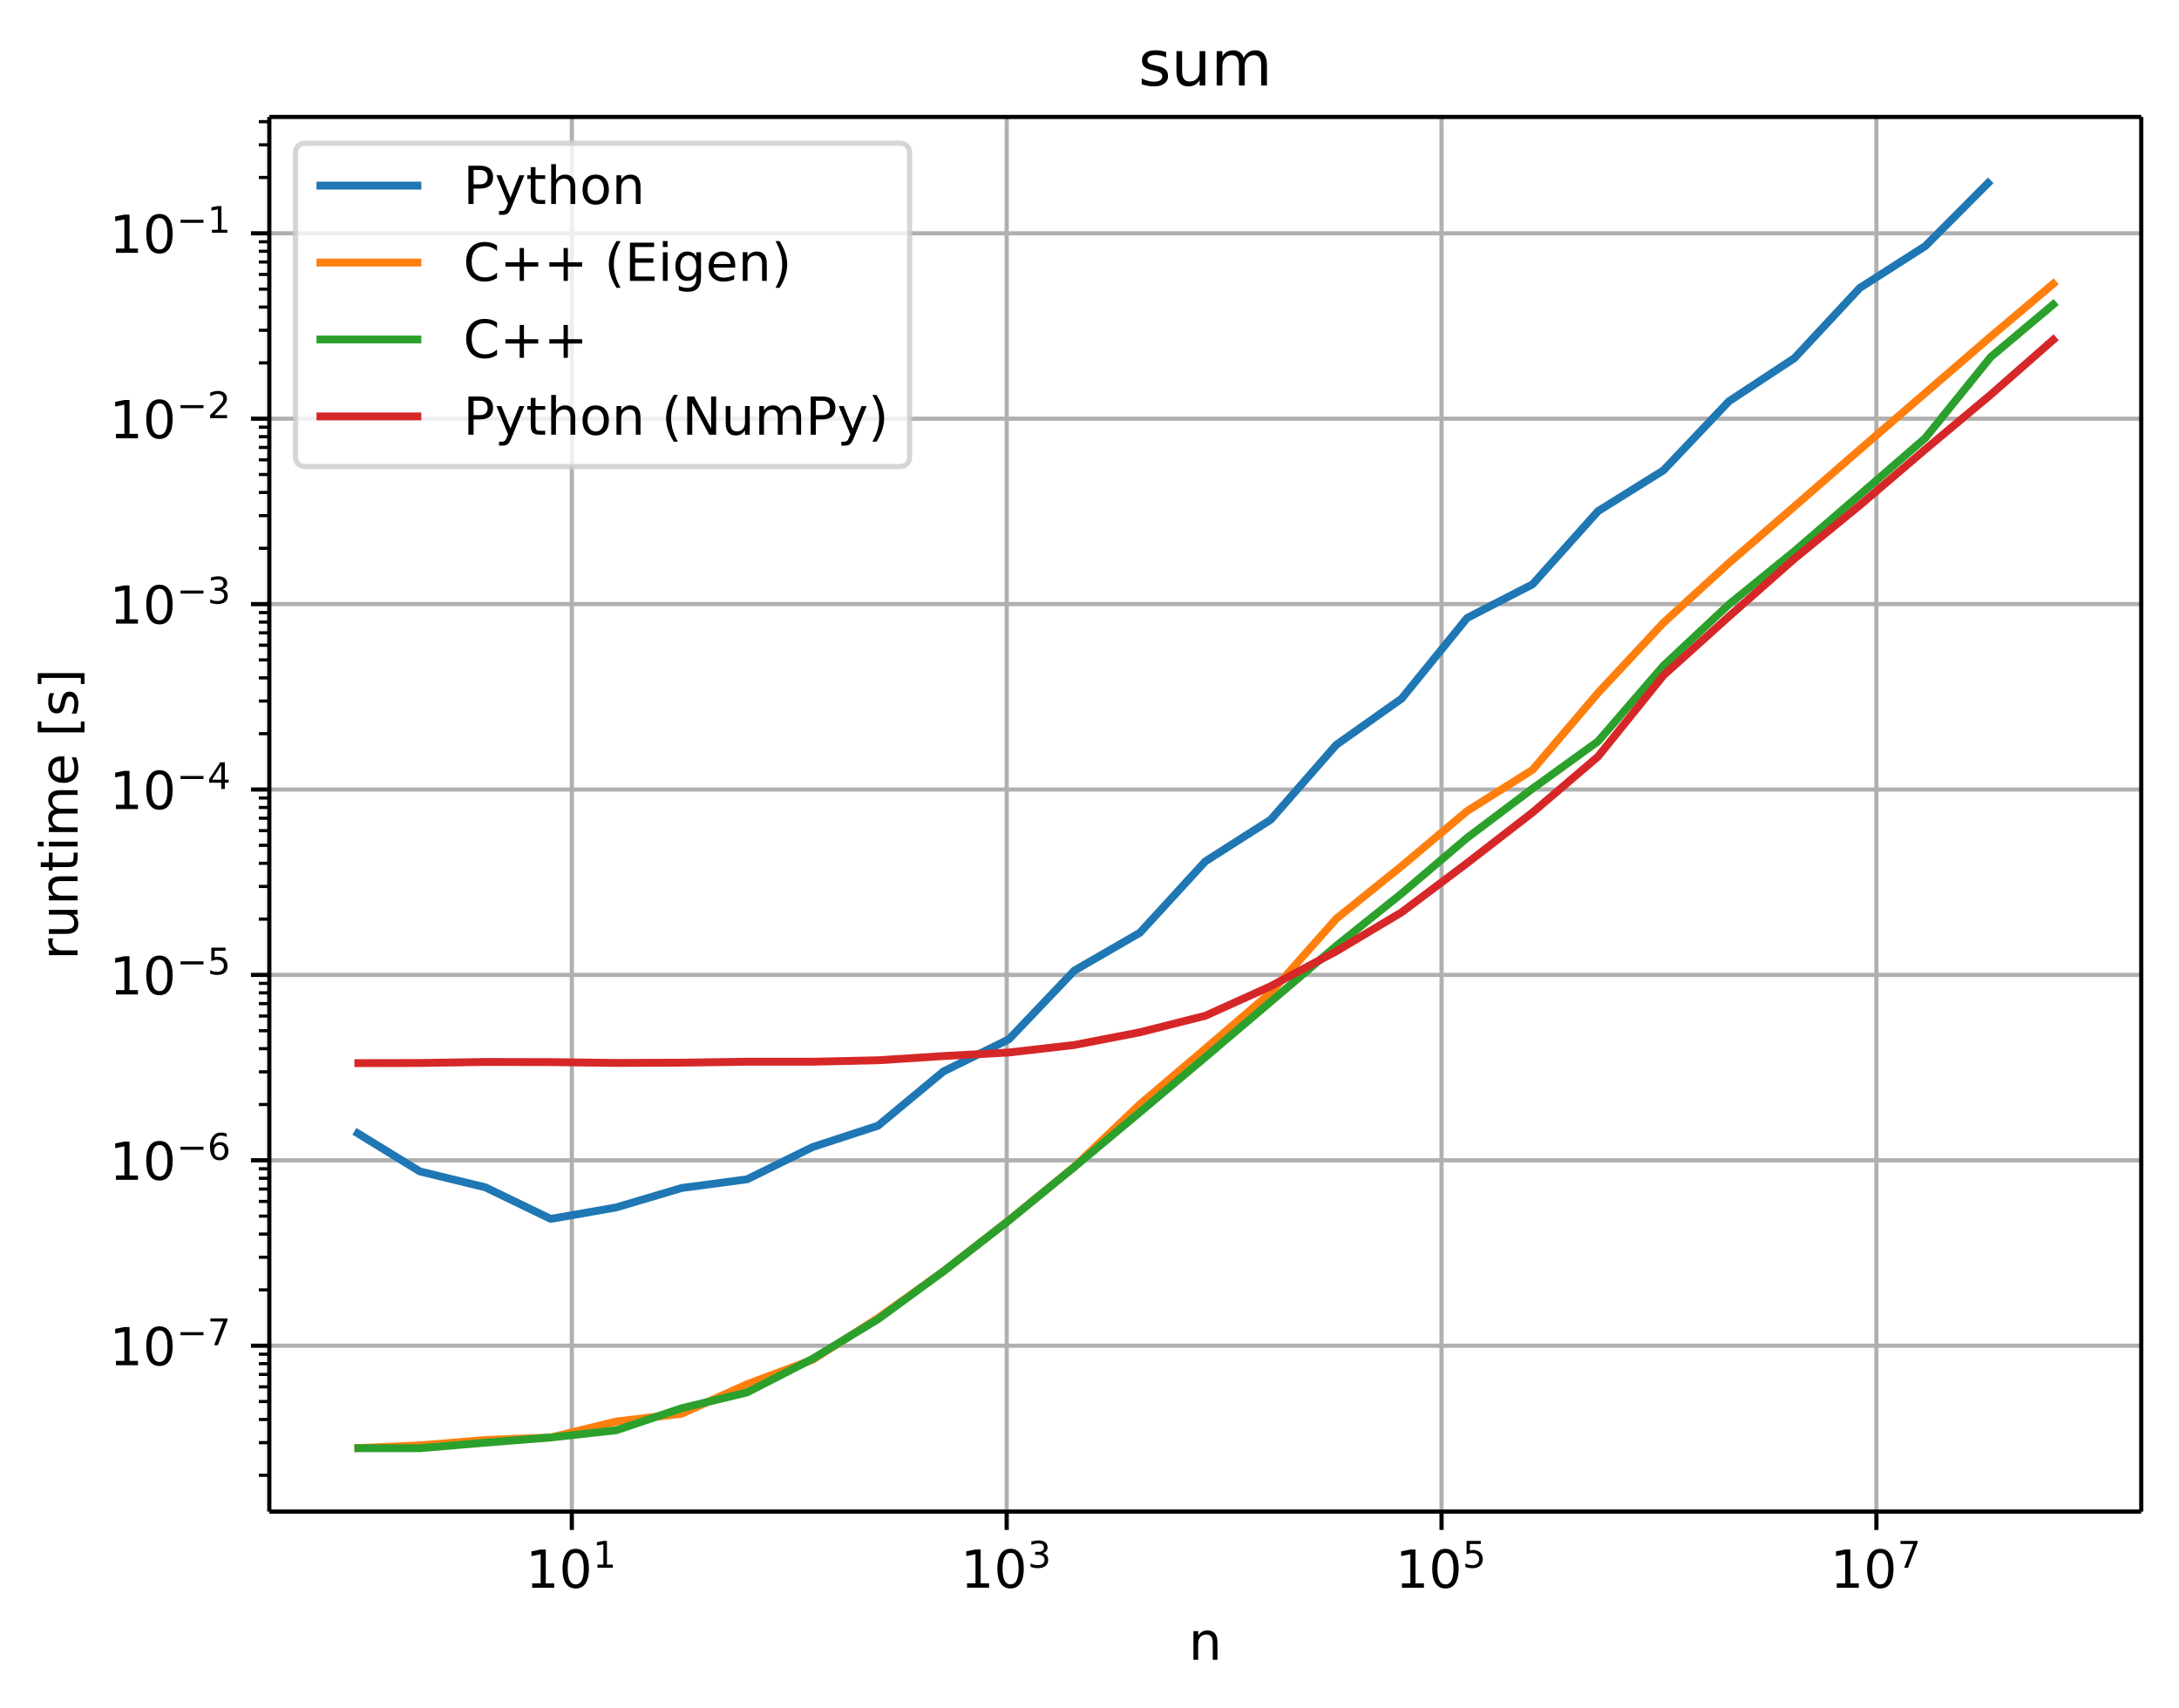 <svg height="434.649" viewBox="0 0 415.698 325.986" width="554.264" xmlns="http://www.w3.org/2000/svg" xmlns:xlink="http://www.w3.org/1999/xlink"><defs><style>*{stroke-linecap:butt;stroke-linejoin:round}</style></defs><g id="figure_1"><path d="M0 325.986h415.698V0H0z" fill="none" id="patch_1"/><g id="axes_1"><path d="M51.378 288.43h357.12V22.318H51.378z" fill="none" id="patch_2"/><g id="matplotlib.axis_1"><g id="xtick_1"><path clip-path="url(#p1ea5ae347c)" d="M109.09 288.43V22.318" fill="none" stroke="#b0b0b0" stroke-linecap="square" stroke-width=".8" id="line2d_1"/><g id="line2d_2"><defs><path d="M0 0v3.5" id="m628dc18f1a" stroke="#000" stroke-width=".8"/></defs><use x="109.091" xlink:href="#m628dc18f1a" y="288.43" stroke="#000" stroke-width=".8"/></g><g id="text_1"><defs><path d="M12.406 8.297h16.11v55.625l-17.532-3.516v8.985l17.438 3.515h9.86V8.296H54.39V0H12.406z" id="DejaVuSans-49"/><path d="M31.781 66.406q-7.61 0-11.453-7.5Q16.5 51.422 16.5 36.375q0-14.984 3.828-22.484 3.844-7.5 11.453-7.5 7.672 0 11.5 7.5 3.844 7.5 3.844 22.484 0 15.047-3.844 22.531-3.828 7.5-11.5 7.5zm0 7.813q12.266 0 18.735-9.703 6.468-9.688 6.468-28.141 0-18.406-6.468-28.11-6.47-9.687-18.735-9.687-12.25 0-18.718 9.688-6.47 9.703-6.47 28.109 0 18.453 6.47 28.14Q19.53 74.22 31.78 74.22z" id="DejaVuSans-48"/></defs><g transform="matrix(.1 0 0 -.1 100.29 303.029)"><use transform="translate(0 .684)" xlink:href="#DejaVuSans-49"/><use transform="translate(63.623 .684)" xlink:href="#DejaVuSans-48"/><use transform="matrix(.7 0 0 .7 128.203 38.966)" xlink:href="#DejaVuSans-49"/></g></g></g><g id="xtick_2"><path clip-path="url(#p1ea5ae347c)" d="M192.05 288.43V22.318" fill="none" stroke="#b0b0b0" stroke-linecap="square" stroke-width=".8" id="line2d_3"/><use x="192.051" xlink:href="#m628dc18f1a" y="288.43" stroke="#000" stroke-width=".8" id="line2d_4"/><g id="text_2"><defs><path d="M40.578 39.313Q47.656 37.797 51.625 33q3.984-4.781 3.984-11.813 0-10.78-7.422-16.703-7.421-5.906-21.093-5.906-4.578 0-9.438.906-4.86.907-10.031 2.72v9.515q4.094-2.39 8.969-3.61 4.89-1.218 10.218-1.218 9.266 0 14.125 3.656 4.86 3.656 4.86 10.64 0 6.454-4.516 10.079-4.515 3.64-12.562 3.64h-8.5v8.11h8.89q7.266 0 11.125 2.906 3.86 2.906 3.86 8.375 0 5.61-3.985 8.61-3.968 3.015-11.39 3.015-4.063 0-8.703-.89-4.641-.876-10.203-2.72v8.782q5.624 1.562 10.53 2.344 4.907.78 9.25.78 11.235 0 17.766-5.109 6.547-5.093 6.547-13.78 0-6.063-3.468-10.235-3.47-4.172-9.86-5.782z" id="DejaVuSans-51"/></defs><g transform="matrix(.1 0 0 -.1 183.25 303.029)"><use transform="translate(0 .766)" xlink:href="#DejaVuSans-49"/><use transform="translate(63.623 .766)" xlink:href="#DejaVuSans-48"/><use transform="matrix(.7 0 0 .7 128.203 39.047)" xlink:href="#DejaVuSans-51"/></g></g></g><g id="xtick_3"><path clip-path="url(#p1ea5ae347c)" d="M275.01 288.43V22.318" fill="none" stroke="#b0b0b0" stroke-linecap="square" stroke-width=".8" id="line2d_5"/><use x="275.011" xlink:href="#m628dc18f1a" y="288.43" stroke="#000" stroke-width=".8" id="line2d_6"/><g id="text_3"><defs><path d="M10.797 72.906h38.719v-8.312H19.828v-17.86q2.14.735 4.281 1.094 2.157.36 4.313.36 12.203 0 19.328-6.688 7.14-6.688 7.14-18.11 0-11.765-7.328-18.296-7.328-6.516-20.656-6.516-4.593 0-9.36.781-4.75.782-9.827 2.344v9.922q4.39-2.39 9.078-3.563 4.687-1.171 9.906-1.171 8.453 0 13.375 4.437 4.938 4.438 4.938 12.063 0 7.609-4.938 12.047-4.922 4.453-13.375 4.453-3.953 0-7.89-.875-3.922-.875-8.016-2.735z" id="DejaVuSans-53"/></defs><g transform="matrix(.1 0 0 -.1 266.21 303.029)"><use transform="translate(0 .684)" xlink:href="#DejaVuSans-49"/><use transform="translate(63.623 .684)" xlink:href="#DejaVuSans-48"/><use transform="matrix(.7 0 0 .7 128.203 38.966)" xlink:href="#DejaVuSans-53"/></g></g></g><g id="xtick_4"><path clip-path="url(#p1ea5ae347c)" d="M357.97 288.43V22.318" fill="none" stroke="#b0b0b0" stroke-linecap="square" stroke-width=".8" id="line2d_7"/><use x="357.971" xlink:href="#m628dc18f1a" y="288.43" stroke="#000" stroke-width=".8" id="line2d_8"/><g id="text_4"><defs><path d="M8.203 72.906h46.875v-4.203L28.61 0H18.312L43.22 64.594H8.203z" id="DejaVuSans-55"/></defs><g transform="matrix(.1 0 0 -.1 349.17 303.029)"><use transform="translate(0 .684)" xlink:href="#DejaVuSans-49"/><use transform="translate(63.623 .684)" xlink:href="#DejaVuSans-48"/><use transform="matrix(.7 0 0 .7 128.203 38.966)" xlink:href="#DejaVuSans-55"/></g></g></g><g id="text_5"><defs><path d="M54.89 33.016V0h-8.984v32.719q0 7.765-3.031 11.61-3.031 3.858-9.078 3.858-7.281 0-11.484-4.64-4.204-4.625-4.204-12.64V0H9.08v54.688h9.03v-8.5q3.235 4.937 7.594 7.374Q30.078 56 35.797 56q9.422 0 14.25-5.828 4.844-5.828 4.844-17.156z" id="DejaVuSans-110"/></defs><use xlink:href="#DejaVuSans-110" transform="matrix(.1 0 0 -.1 226.77 316.707)"/></g></g><g id="matplotlib.axis_2"><g id="ytick_1"><path clip-path="url(#p1ea5ae347c)" d="M51.378 256.776h357.12" fill="none" stroke="#b0b0b0" stroke-linecap="square" stroke-width=".8" id="line2d_9"/><g id="line2d_10"><defs><path d="M0 0h-3.5" id="mcb4d53337b" stroke="#000" stroke-width=".8"/></defs><use x="51.378" xlink:href="#mcb4d53337b" y="256.776" stroke="#000" stroke-width=".8"/></g><g id="text_6"><defs><path d="M10.594 35.5h62.593v-8.297H10.594z" id="DejaVuSans-8722"/></defs><g transform="matrix(.1 0 0 -.1 20.878 260.576)"><use transform="translate(0 .684)" xlink:href="#DejaVuSans-49"/><use transform="translate(63.623 .684)" xlink:href="#DejaVuSans-48"/><use transform="matrix(.7 0 0 .7 128.203 38.966)" xlink:href="#DejaVuSans-8722"/><use transform="matrix(.7 0 0 .7 186.855 38.966)" xlink:href="#DejaVuSans-55"/></g></g></g><g id="ytick_2"><path clip-path="url(#p1ea5ae347c)" d="M51.378 221.4h357.12" fill="none" stroke="#b0b0b0" stroke-linecap="square" stroke-width=".8" id="line2d_11"/><use x="51.378" xlink:href="#mcb4d53337b" y="221.4" stroke="#000" stroke-width=".8" id="line2d_12"/><g id="text_7"><defs><path d="M33.016 40.375q-6.641 0-10.532-4.547-3.875-4.531-3.875-12.437 0-7.86 3.875-12.438 3.891-4.562 10.532-4.562 6.64 0 10.515 4.562 3.875 4.578 3.875 12.438 0 7.906-3.875 12.437-3.875 4.547-10.515 4.547zm19.578 30.922v-8.984q-3.719 1.75-7.5 2.671-3.782.938-7.5.938-9.766 0-14.922-6.594-5.14-6.594-5.875-19.922 2.875 4.25 7.219 6.516 4.359 2.266 9.578 2.266 10.984 0 17.36-6.672 6.374-6.657 6.374-18.125 0-11.235-6.64-18.032-6.641-6.78-17.672-6.78-12.657 0-19.344 9.687-6.688 9.703-6.688 28.109 0 17.281 8.204 27.563 8.203 10.28 22.015 10.28 3.719 0 7.5-.734t7.89-2.187z" id="DejaVuSans-54"/></defs><g transform="matrix(.1 0 0 -.1 20.878 225.2)"><use transform="translate(0 .766)" xlink:href="#DejaVuSans-49"/><use transform="translate(63.623 .766)" xlink:href="#DejaVuSans-48"/><use transform="matrix(.7 0 0 .7 128.203 39.047)" xlink:href="#DejaVuSans-8722"/><use transform="matrix(.7 0 0 .7 186.855 39.047)" xlink:href="#DejaVuSans-54"/></g></g></g><g id="ytick_3"><path clip-path="url(#p1ea5ae347c)" d="M51.378 186.023h357.12" fill="none" stroke="#b0b0b0" stroke-linecap="square" stroke-width=".8" id="line2d_13"/><use x="51.378" xlink:href="#mcb4d53337b" y="186.023" stroke="#000" stroke-width=".8" id="line2d_14"/><g transform="matrix(.1 0 0 -.1 20.878 189.823)" id="text_8"><use transform="translate(0 .684)" xlink:href="#DejaVuSans-49"/><use transform="translate(63.623 .684)" xlink:href="#DejaVuSans-48"/><use transform="matrix(.7 0 0 .7 128.203 38.966)" xlink:href="#DejaVuSans-8722"/><use transform="matrix(.7 0 0 .7 186.855 38.966)" xlink:href="#DejaVuSans-53"/></g></g><g id="ytick_4"><path clip-path="url(#p1ea5ae347c)" d="M51.378 150.647h357.12" fill="none" stroke="#b0b0b0" stroke-linecap="square" stroke-width=".8" id="line2d_15"/><use x="51.378" xlink:href="#mcb4d53337b" y="150.647" stroke="#000" stroke-width=".8" id="line2d_16"/><g id="text_9"><defs><path d="M37.797 64.313L12.89 25.39h24.906zm-2.594 8.593H47.61V25.391h10.407v-8.203H47.609V0h-9.812v17.188H4.89v9.515z" id="DejaVuSans-52"/></defs><g transform="matrix(.1 0 0 -.1 20.878 154.446)"><use transform="translate(0 .684)" xlink:href="#DejaVuSans-49"/><use transform="translate(63.623 .684)" xlink:href="#DejaVuSans-48"/><use transform="matrix(.7 0 0 .7 128.203 38.966)" xlink:href="#DejaVuSans-8722"/><use transform="matrix(.7 0 0 .7 186.855 38.966)" xlink:href="#DejaVuSans-52"/></g></g></g><g id="ytick_5"><path clip-path="url(#p1ea5ae347c)" d="M51.378 115.27h357.12" fill="none" stroke="#b0b0b0" stroke-linecap="square" stroke-width=".8" id="line2d_17"/><use x="51.378" xlink:href="#mcb4d53337b" y="115.27" stroke="#000" stroke-width=".8" id="line2d_18"/><g transform="matrix(.1 0 0 -.1 20.878 119.07)" id="text_10"><use transform="translate(0 .766)" xlink:href="#DejaVuSans-49"/><use transform="translate(63.623 .766)" xlink:href="#DejaVuSans-48"/><use transform="matrix(.7 0 0 .7 128.203 39.047)" xlink:href="#DejaVuSans-8722"/><use transform="matrix(.7 0 0 .7 186.855 39.047)" xlink:href="#DejaVuSans-51"/></g></g><g id="ytick_6"><path clip-path="url(#p1ea5ae347c)" d="M51.378 79.894h357.12" fill="none" stroke="#b0b0b0" stroke-linecap="square" stroke-width=".8" id="line2d_19"/><use x="51.378" xlink:href="#mcb4d53337b" y="79.894" stroke="#000" stroke-width=".8" id="line2d_20"/><g id="text_11"><defs><path d="M19.188 8.297h34.421V0H7.33v8.297q5.609 5.812 15.296 15.594 9.703 9.797 12.188 12.64 4.734 5.313 6.609 9 1.89 3.688 1.89 7.25 0 5.813-4.078 9.469-4.078 3.672-10.625 3.672-4.64 0-9.797-1.61-5.14-1.609-11-4.89v9.969Q13.767 71.78 18.938 73q5.188 1.219 9.485 1.219 11.328 0 18.062-5.672 6.735-5.656 6.735-15.125 0-4.5-1.688-8.531-1.672-4.016-6.125-9.485-1.218-1.422-7.765-8.187-6.532-6.766-18.453-18.922z" id="DejaVuSans-50"/></defs><g transform="matrix(.1 0 0 -.1 20.878 83.693)"><use transform="translate(0 .766)" xlink:href="#DejaVuSans-49"/><use transform="translate(63.623 .766)" xlink:href="#DejaVuSans-48"/><use transform="matrix(.7 0 0 .7 128.203 39.047)" xlink:href="#DejaVuSans-8722"/><use transform="matrix(.7 0 0 .7 186.855 39.047)" xlink:href="#DejaVuSans-50"/></g></g></g><g id="ytick_7"><path clip-path="url(#p1ea5ae347c)" d="M51.378 44.517h357.12" fill="none" stroke="#b0b0b0" stroke-linecap="square" stroke-width=".8" id="line2d_21"/><use x="51.378" xlink:href="#mcb4d53337b" y="44.517" stroke="#000" stroke-width=".8" id="line2d_22"/><g transform="matrix(.1 0 0 -.1 20.878 48.316)" id="text_12"><use transform="translate(0 .684)" xlink:href="#DejaVuSans-49"/><use transform="translate(63.623 .684)" xlink:href="#DejaVuSans-48"/><use transform="matrix(.7 0 0 .7 128.203 38.966)" xlink:href="#DejaVuSans-8722"/><use transform="matrix(.7 0 0 .7 186.855 38.966)" xlink:href="#DejaVuSans-49"/></g></g><g id="ytick_8"><g id="line2d_23"><defs><path d="M0 0h-2" id="mbe7f9c8f8d" stroke="#000" stroke-width=".6"/></defs><use x="51.378" xlink:href="#mbe7f9c8f8d" y="281.504" stroke="#000" stroke-width=".6"/></g></g><g id="ytick_9"><use x="51.378" xlink:href="#mbe7f9c8f8d" y="275.274" stroke="#000" stroke-width=".6" id="line2d_24"/></g><g id="ytick_10"><use x="51.378" xlink:href="#mbe7f9c8f8d" y="270.854" stroke="#000" stroke-width=".6" id="line2d_25"/></g><g id="ytick_11"><use x="51.378" xlink:href="#mbe7f9c8f8d" y="267.426" stroke="#000" stroke-width=".6" id="line2d_26"/></g><g id="ytick_12"><use x="51.378" xlink:href="#mbe7f9c8f8d" y="264.625" stroke="#000" stroke-width=".6" id="line2d_27"/></g><g id="ytick_13"><use x="51.378" xlink:href="#mbe7f9c8f8d" y="262.256" stroke="#000" stroke-width=".6" id="line2d_28"/></g><g id="ytick_14"><use x="51.378" xlink:href="#mbe7f9c8f8d" y="260.205" stroke="#000" stroke-width=".6" id="line2d_29"/></g><g id="ytick_15"><use x="51.378" xlink:href="#mbe7f9c8f8d" y="258.395" stroke="#000" stroke-width=".6" id="line2d_30"/></g><g id="ytick_16"><use x="51.378" xlink:href="#mbe7f9c8f8d" y="246.127" stroke="#000" stroke-width=".6" id="line2d_31"/></g><g id="ytick_17"><use x="51.378" xlink:href="#mbe7f9c8f8d" y="239.898" stroke="#000" stroke-width=".6" id="line2d_32"/></g><g id="ytick_18"><use x="51.378" xlink:href="#mbe7f9c8f8d" y="235.478" stroke="#000" stroke-width=".6" id="line2d_33"/></g><g id="ytick_19"><use x="51.378" xlink:href="#mbe7f9c8f8d" y="232.049" stroke="#000" stroke-width=".6" id="line2d_34"/></g><g id="ytick_20"><use x="51.378" xlink:href="#mbe7f9c8f8d" y="229.248" stroke="#000" stroke-width=".6" id="line2d_35"/></g><g id="ytick_21"><use x="51.378" xlink:href="#mbe7f9c8f8d" y="226.88" stroke="#000" stroke-width=".6" id="line2d_36"/></g><g id="ytick_22"><use x="51.378" xlink:href="#mbe7f9c8f8d" y="224.828" stroke="#000" stroke-width=".6" id="line2d_37"/></g><g id="ytick_23"><use x="51.378" xlink:href="#mbe7f9c8f8d" y="223.019" stroke="#000" stroke-width=".6" id="line2d_38"/></g><g id="ytick_24"><use x="51.378" xlink:href="#mbe7f9c8f8d" y="210.751" stroke="#000" stroke-width=".6" id="line2d_39"/></g><g id="ytick_25"><use x="51.378" xlink:href="#mbe7f9c8f8d" y="204.521" stroke="#000" stroke-width=".6" id="line2d_40"/></g><g id="ytick_26"><use x="51.378" xlink:href="#mbe7f9c8f8d" y="200.101" stroke="#000" stroke-width=".6" id="line2d_41"/></g><g id="ytick_27"><use x="51.378" xlink:href="#mbe7f9c8f8d" y="196.673" stroke="#000" stroke-width=".6" id="line2d_42"/></g><g id="ytick_28"><use x="51.378" xlink:href="#mbe7f9c8f8d" y="193.872" stroke="#000" stroke-width=".6" id="line2d_43"/></g><g id="ytick_29"><use x="51.378" xlink:href="#mbe7f9c8f8d" y="191.503" stroke="#000" stroke-width=".6" id="line2d_44"/></g><g id="ytick_30"><use x="51.378" xlink:href="#mbe7f9c8f8d" y="189.452" stroke="#000" stroke-width=".6" id="line2d_45"/></g><g id="ytick_31"><use x="51.378" xlink:href="#mbe7f9c8f8d" y="187.642" stroke="#000" stroke-width=".6" id="line2d_46"/></g><g id="ytick_32"><use x="51.378" xlink:href="#mbe7f9c8f8d" y="175.374" stroke="#000" stroke-width=".6" id="line2d_47"/></g><g id="ytick_33"><use x="51.378" xlink:href="#mbe7f9c8f8d" y="169.144" stroke="#000" stroke-width=".6" id="line2d_48"/></g><g id="ytick_34"><use x="51.378" xlink:href="#mbe7f9c8f8d" y="164.725" stroke="#000" stroke-width=".6" id="line2d_49"/></g><g id="ytick_35"><use x="51.378" xlink:href="#mbe7f9c8f8d" y="161.296" stroke="#000" stroke-width=".6" id="line2d_50"/></g><g id="ytick_36"><use x="51.378" xlink:href="#mbe7f9c8f8d" y="158.495" stroke="#000" stroke-width=".6" id="line2d_51"/></g><g id="ytick_37"><use x="51.378" xlink:href="#mbe7f9c8f8d" y="156.127" stroke="#000" stroke-width=".6" id="line2d_52"/></g><g id="ytick_38"><use x="51.378" xlink:href="#mbe7f9c8f8d" y="154.075" stroke="#000" stroke-width=".6" id="line2d_53"/></g><g id="ytick_39"><use x="51.378" xlink:href="#mbe7f9c8f8d" y="152.266" stroke="#000" stroke-width=".6" id="line2d_54"/></g><g id="ytick_40"><use x="51.378" xlink:href="#mbe7f9c8f8d" y="139.997" stroke="#000" stroke-width=".6" id="line2d_55"/></g><g id="ytick_41"><use x="51.378" xlink:href="#mbe7f9c8f8d" y="133.768" stroke="#000" stroke-width=".6" id="line2d_56"/></g><g id="ytick_42"><use x="51.378" xlink:href="#mbe7f9c8f8d" y="129.348" stroke="#000" stroke-width=".6" id="line2d_57"/></g><g id="ytick_43"><use x="51.378" xlink:href="#mbe7f9c8f8d" y="125.92" stroke="#000" stroke-width=".6" id="line2d_58"/></g><g id="ytick_44"><use x="51.378" xlink:href="#mbe7f9c8f8d" y="123.119" stroke="#000" stroke-width=".6" id="line2d_59"/></g><g id="ytick_45"><use x="51.378" xlink:href="#mbe7f9c8f8d" y="120.75" stroke="#000" stroke-width=".6" id="line2d_60"/></g><g id="ytick_46"><use x="51.378" xlink:href="#mbe7f9c8f8d" y="118.699" stroke="#000" stroke-width=".6" id="line2d_61"/></g><g id="ytick_47"><use x="51.378" xlink:href="#mbe7f9c8f8d" y="116.889" stroke="#000" stroke-width=".6" id="line2d_62"/></g><g id="ytick_48"><use x="51.378" xlink:href="#mbe7f9c8f8d" y="104.621" stroke="#000" stroke-width=".6" id="line2d_63"/></g><g id="ytick_49"><use x="51.378" xlink:href="#mbe7f9c8f8d" y="98.391" stroke="#000" stroke-width=".6" id="line2d_64"/></g><g id="ytick_50"><use x="51.378" xlink:href="#mbe7f9c8f8d" y="93.971" stroke="#000" stroke-width=".6" id="line2d_65"/></g><g id="ytick_51"><use x="51.378" xlink:href="#mbe7f9c8f8d" y="90.543" stroke="#000" stroke-width=".6" id="line2d_66"/></g><g id="ytick_52"><use x="51.378" xlink:href="#mbe7f9c8f8d" y="87.742" stroke="#000" stroke-width=".6" id="line2d_67"/></g><g id="ytick_53"><use x="51.378" xlink:href="#mbe7f9c8f8d" y="85.374" stroke="#000" stroke-width=".6" id="line2d_68"/></g><g id="ytick_54"><use x="51.378" xlink:href="#mbe7f9c8f8d" y="83.322" stroke="#000" stroke-width=".6" id="line2d_69"/></g><g id="ytick_55"><use x="51.378" xlink:href="#mbe7f9c8f8d" y="81.512" stroke="#000" stroke-width=".6" id="line2d_70"/></g><g id="ytick_56"><use x="51.378" xlink:href="#mbe7f9c8f8d" y="69.244" stroke="#000" stroke-width=".6" id="line2d_71"/></g><g id="ytick_57"><use x="51.378" xlink:href="#mbe7f9c8f8d" y="63.015" stroke="#000" stroke-width=".6" id="line2d_72"/></g><g id="ytick_58"><use x="51.378" xlink:href="#mbe7f9c8f8d" y="58.595" stroke="#000" stroke-width=".6" id="line2d_73"/></g><g id="ytick_59"><use x="51.378" xlink:href="#mbe7f9c8f8d" y="55.167" stroke="#000" stroke-width=".6" id="line2d_74"/></g><g id="ytick_60"><use x="51.378" xlink:href="#mbe7f9c8f8d" y="52.365" stroke="#000" stroke-width=".6" id="line2d_75"/></g><g id="ytick_61"><use x="51.378" xlink:href="#mbe7f9c8f8d" y="49.997" stroke="#000" stroke-width=".6" id="line2d_76"/></g><g id="ytick_62"><use x="51.378" xlink:href="#mbe7f9c8f8d" y="47.946" stroke="#000" stroke-width=".6" id="line2d_77"/></g><g id="ytick_63"><use x="51.378" xlink:href="#mbe7f9c8f8d" y="46.136" stroke="#000" stroke-width=".6" id="line2d_78"/></g><g id="ytick_64"><use x="51.378" xlink:href="#mbe7f9c8f8d" y="33.868" stroke="#000" stroke-width=".6" id="line2d_79"/></g><g id="ytick_65"><use x="51.378" xlink:href="#mbe7f9c8f8d" y="27.638" stroke="#000" stroke-width=".6" id="line2d_80"/></g><g id="ytick_66"><use x="51.378" xlink:href="#mbe7f9c8f8d" y="23.218" stroke="#000" stroke-width=".6" id="line2d_81"/></g><g id="text_13"><defs><path d="M41.11 46.297q-1.516.875-3.297 1.281Q36.03 48 33.89 48q-7.625 0-11.703-4.953-4.079-4.953-4.079-14.234V0H9.08v54.688h9.03v-8.5q2.844 4.984 7.375 7.39Q30.031 56 36.531 56q.922 0 2.047-.125 1.125-.11 2.484-.36z" id="DejaVuSans-114"/><path d="M8.5 21.578v33.11h8.984V21.922q0-7.766 3.016-11.656 3.031-3.875 9.094-3.875 7.265 0 11.484 4.64 4.234 4.64 4.234 12.656v31h8.985V0h-8.984v8.406Q42.047 3.422 37.718 1q-4.313-2.422-10.032-2.422-9.421 0-14.312 5.86Q8.5 10.296 8.5 21.578zM31.11 56z" id="DejaVuSans-117"/><path d="M18.313 70.219V54.688h18.5v-6.985h-18.5V18.016q0-6.688 1.828-8.594 1.828-1.906 7.453-1.906h9.218V0h-9.218q-10.407 0-14.36 3.875-3.953 3.89-3.953 14.14v29.688H2.687v6.984h6.594V70.22z" id="DejaVuSans-116"/><path d="M9.422 54.688h8.984V0H9.422zm0 21.296h8.984v-11.39H9.422z" id="DejaVuSans-105"/><path d="M52 44.188q3.375 6.062 8.063 8.937Q64.75 56 71.093 56q8.548 0 13.188-5.984 4.64-5.97 4.64-17V0h-9.03v32.719q0 7.86-2.797 11.656-2.781 3.813-8.485 3.813-6.984 0-11.046-4.641-4.047-4.625-4.047-12.64V0h-9.032v32.719q0 7.906-2.78 11.687-2.782 3.782-8.595 3.782-6.89 0-10.953-4.657-4.047-4.656-4.047-12.625V0H9.08v54.688h9.03v-8.5q3.078 5.03 7.375 7.421Q29.781 56 35.687 56q5.97 0 10.141-3.031Q50 49.953 52 44.187z" id="DejaVuSans-109"/><path d="M56.203 29.594v-4.39H14.891q.593-9.282 5.593-14.142 5-4.859 13.938-4.859 5.172 0 10.031 1.266 4.86 1.265 9.656 3.812v-8.5Q49.266.734 44.187-.344 39.11-1.422 33.892-1.422q-13.094 0-20.735 7.61-7.64 7.625-7.64 20.625 0 13.421 7.25 21.296Q20.016 56 32.328 56q11.031 0 17.453-7.11 6.422-7.093 6.422-19.296zm-8.984 2.64q-.094 7.36-4.125 11.75-4.032 4.407-10.672 4.407-7.516 0-12.031-4.25-4.516-4.25-5.203-11.97z" id="DejaVuSans-101"/><path d="M8.594 75.984h20.703V69H17.578V-6.203h11.719v-6.984H8.594z" id="DejaVuSans-91"/><path d="M44.281 53.078v-8.5q-3.797 1.953-7.906 2.922-4.094.984-8.5.984-6.688 0-10.031-2.047-3.344-2.046-3.344-6.156 0-3.125 2.39-4.906 2.391-1.781 9.626-3.39l3.078-.688q9.562-2.047 13.593-5.781 4.032-3.735 4.032-10.422 0-7.625-6.032-12.078-6.03-4.438-16.578-4.438-4.39 0-9.156.86Q10.688.296 5.422 2v9.281q4.984-2.594 9.812-3.89 4.829-1.282 9.579-1.282 6.343 0 9.75 2.172 3.421 2.172 3.421 6.125 0 3.656-2.468 5.61-2.453 1.953-10.813 3.765l-3.125.735q-8.344 1.75-12.062 5.39-3.704 3.64-3.704 9.985 0 7.718 5.47 11.906Q16.75 56 26.811 56q4.97 0 9.36-.734 4.406-.72 8.11-2.188z" id="DejaVuSans-115"/><path d="M30.422 75.984v-89.171H9.719v6.984H21.39V69H9.719v6.984z" id="DejaVuSans-93"/></defs><g transform="matrix(0 -.1 -.1 0 14.798 183.159)"><use xlink:href="#DejaVuSans-114"/><use x="41.113" xlink:href="#DejaVuSans-117"/><use x="104.492" xlink:href="#DejaVuSans-110"/><use x="167.871" xlink:href="#DejaVuSans-116"/><use x="207.08" xlink:href="#DejaVuSans-105"/><use x="234.863" xlink:href="#DejaVuSans-109"/><use x="332.275" xlink:href="#DejaVuSans-101"/><use x="393.799" xlink:href="#DejaVuSans-32"/><use x="425.586" xlink:href="#DejaVuSans-91"/><use x="464.6" xlink:href="#DejaVuSans-115"/><use x="516.699" xlink:href="#DejaVuSans-93"/></g></g></g><path clip-path="url(#p1ea5ae347c)" d="M67.61 215.862l12.488 7.66 12.486 3.032 12.487 6.027 12.487-2.19 12.486-3.707 12.487-1.662 12.487-6.152 12.487-4.074 12.486-10.357 12.487-6.14 12.487-13.111 12.486-7.203 12.487-13.62 12.487-7.966 12.487-14.268 12.486-8.832 12.487-15.379 12.487-6.429 12.486-13.954 12.487-7.793 12.487-13.175 12.487-8.222 12.486-13.41 12.487-7.977 12.487-12.546" fill="none" stroke="#1f77b4" stroke-linecap="square" stroke-width="1.5" id="line2d_82"/><path clip-path="url(#p1ea5ae347c)" d="M67.61 276.334l12.488-.539 12.486-1.025 12.487-.487 12.487-3.04 12.486-1.5 12.487-5.622 12.487-4.666 12.487-7.957 12.486-8.922 12.487-9.739 12.487-10.223 12.486-11.886 12.487-10.62 12.487-10.695 12.487-14.093 12.486-10.06 12.487-10.5 12.487-7.867 12.486-14.665 12.487-13.4 12.487-11.396 12.487-10.793 12.486-10.857 12.487-10.79 12.487-10.763 12.486-10.55" fill="none" stroke="#ff7f0e" stroke-linecap="square" stroke-width="1.5" id="line2d_83"/><path clip-path="url(#p1ea5ae347c)" d="M67.61 276.334h12.488l12.486-1.06 12.487-.991 12.487-1.377 12.486-4.2 12.487-3.021 12.487-6.412 12.487-7.556 12.486-9.14 12.487-9.707 12.487-10.206 12.486-10.43 12.487-10.506 12.487-10.602 12.487-10.631 12.486-10 12.487-10.622 12.487-9.403 12.486-9.011 12.487-14.432 12.487-11.697 12.487-10.147 12.486-10.774 12.487-10.827 12.487-15.464 12.486-10.493" fill="none" stroke="#2ca02c" stroke-linecap="square" stroke-width="1.5" id="line2d_84"/><path clip-path="url(#p1ea5ae347c)" d="M67.61 202.858l12.488-.028 12.486-.196 12.487.027 12.487.16 12.486-.05 12.487-.182h12.487l12.487-.277 12.486-.804 12.487-.68 12.487-1.436 12.486-2.421 12.487-3.15 12.487-5.642 12.487-6.661 12.486-7.447 12.487-9.384 12.487-9.662 12.486-10.66 12.487-15.496 12.487-11.238 12.487-11.02 12.486-10.2 12.487-10.658 12.487-10.45 12.486-10.956" fill="none" stroke="#d62728" stroke-linecap="square" stroke-width="1.5" id="line2d_85"/><path d="M51.378 288.43V22.318" fill="none" stroke="#000" stroke-linecap="square" stroke-width=".8" id="patch_3"/><path d="M408.498 288.43V22.318" fill="none" stroke="#000" stroke-linecap="square" stroke-width=".8" id="patch_4"/><path d="M51.378 288.43h357.12" fill="none" stroke="#000" stroke-linecap="square" stroke-width=".8" id="patch_5"/><path d="M51.378 22.318h357.12" fill="none" stroke="#000" stroke-linecap="square" stroke-width=".8" id="patch_6"/><g transform="matrix(.12 0 0 -.12 217.166 16.318)" id="text_14"><use xlink:href="#DejaVuSans-115"/><use x="52.1" xlink:href="#DejaVuSans-117"/><use x="115.479" xlink:href="#DejaVuSans-109"/></g><g id="legend_1"><path d="M58.378 89.03H171.53q2 0 2-2V29.319q0-2-2-2H58.378q-2 0-2 2v57.713q0 2 2 2z" fill="#fff" opacity=".8" stroke="#ccc" id="patch_7"/><path d="M60.378 35.417h20" fill="none" stroke="#1f77b4" stroke-linecap="square" stroke-width="1.5" id="line2d_86"/><g id="text_15"><defs><path d="M19.672 64.797v-27.39h12.406q6.89 0 10.64 3.562 3.766 3.562 3.766 10.156 0 6.547-3.765 10.11-3.75 3.562-10.64 3.562zm-9.86 8.11h22.266q12.266 0 18.531-5.548 6.282-5.546 6.282-16.234 0-10.797-6.282-16.313-6.265-5.515-18.53-5.515H19.671V0h-9.86z" id="DejaVuSans-80"/><path d="M32.172-5.078q-3.797-9.766-7.422-12.735-3.61-2.984-9.656-2.984H7.906v7.516h5.282q3.703 0 5.75 1.765Q21-9.766 23.483-3.219l1.61 4.094-22.11 53.813H12.5l17.094-42.766 17.093 42.766h9.516z" id="DejaVuSans-121"/><path d="M54.89 33.016V0h-8.984v32.719q0 7.765-3.031 11.61-3.031 3.858-9.078 3.858-7.281 0-11.484-4.64-4.204-4.625-4.204-12.64V0H9.08v75.984h9.03V46.188q3.235 4.937 7.594 7.374Q30.078 56 35.797 56q9.422 0 14.25-5.828 4.844-5.828 4.844-17.156z" id="DejaVuSans-104"/><path d="M30.61 48.39q-7.22 0-11.422-5.64-4.204-5.64-4.204-15.453 0-9.813 4.172-15.453 4.188-5.64 11.453-5.64 7.188 0 11.375 5.655 4.203 5.672 4.203 15.438 0 9.719-4.203 15.406-4.187 5.688-11.375 5.688zm0 7.61q11.718 0 18.406-7.625 6.703-7.61 6.703-21.078 0-13.422-6.703-21.078-6.688-7.64-18.407-7.64-11.765 0-18.437 7.64-6.656 7.656-6.656 21.078 0 13.469 6.656 21.078Q18.844 56 30.609 56z" id="DejaVuSans-111"/></defs><g transform="matrix(.1 0 0 -.1 88.378 38.917)"><use xlink:href="#DejaVuSans-80"/><use x="60.303" xlink:href="#DejaVuSans-121"/><use x="119.482" xlink:href="#DejaVuSans-116"/><use x="158.691" xlink:href="#DejaVuSans-104"/><use x="222.07" xlink:href="#DejaVuSans-111"/><use x="283.252" xlink:href="#DejaVuSans-110"/></g></g><path d="M60.378 50.095h20" fill="none" stroke="#ff7f0e" stroke-linecap="square" stroke-width="1.5" id="line2d_88"/><g id="text_16"><defs><path d="M64.406 67.281v-10.39q-4.984 4.64-10.625 6.922-5.64 2.296-11.984 2.296-12.5 0-19.14-7.64-6.641-7.64-6.641-22.094 0-14.406 6.64-22.047 6.64-7.64 19.14-7.64 6.345 0 11.985 2.296 5.64 2.297 10.625 6.938V5.609Q59.234 2.094 53.437.33q-5.78-1.75-12.218-1.75-16.563 0-26.094 10.124-9.516 10.14-9.516 27.672 0 17.578 9.516 27.703 9.531 10.14 26.094 10.14 6.531 0 12.312-1.734 5.797-1.734 10.875-5.203z" id="DejaVuSans-67"/><path d="M46 62.703V35.5h27.188v-8.297H46V0h-8.203v27.203H10.594V35.5h27.203v27.203z" id="DejaVuSans-43"/><path d="M31 75.875q-6.531-11.219-9.719-22.219-3.172-10.984-3.172-22.265 0-11.266 3.203-22.328Q24.517-2 31-13.188h-7.813Q15.875-1.704 12.235 9.375q-3.64 11.078-3.64 22.016 0 10.89 3.61 21.922 3.624 11.046 10.983 22.562z" id="DejaVuSans-40"/><path d="M9.813 72.906h46.093v-8.312H19.672V43.016H54.39v-8.297H19.67V8.297h37.11V0H9.813z" id="DejaVuSans-69"/><path d="M45.406 27.984q0 9.766-4.031 15.125-4.016 5.375-11.297 5.375-7.219 0-11.25-5.375-4.031-5.359-4.031-15.125 0-9.718 4.031-15.093t11.25-5.375q7.281 0 11.297 5.375 4.031 5.375 4.031 15.093zm8.985-21.203q0-13.953-6.203-20.765Q42-20.797 29.203-20.797q-4.734 0-8.937.703-4.203.703-8.157 2.172v8.735q3.954-2.141 7.813-3.157 3.86-1.031 7.86-1.031 8.843 0 13.234 4.61 4.39 4.609 4.39 13.937v4.453q-2.781-4.844-7.125-7.234Q33.938 0 27.875 0 17.828 0 11.672 7.656q-6.156 7.672-6.156 20.328 0 12.688 6.156 20.344Q17.828 56 27.875 56q6.063 0 10.406-2.39 4.344-2.391 7.125-7.22v8.297h8.985z" id="DejaVuSans-103"/><path d="M8.016 75.875h7.812q7.313-11.516 10.953-22.563 3.64-11.03 3.64-21.921 0-10.938-3.64-22.016-3.64-11.078-10.953-22.563H8.016Q14.5-2 17.703 9.063q3.203 11.063 3.203 22.329 0 11.28-3.203 22.265-3.203 11-9.687 22.219z" id="DejaVuSans-41"/></defs><g transform="matrix(.1 0 0 -.1 88.378 53.595)"><use xlink:href="#DejaVuSans-67"/><use x="69.824" xlink:href="#DejaVuSans-43"/><use x="153.613" xlink:href="#DejaVuSans-43"/><use x="237.402" xlink:href="#DejaVuSans-32"/><use x="269.189" xlink:href="#DejaVuSans-40"/><use x="308.203" xlink:href="#DejaVuSans-69"/><use x="371.387" xlink:href="#DejaVuSans-105"/><use x="399.17" xlink:href="#DejaVuSans-103"/><use x="462.646" xlink:href="#DejaVuSans-101"/><use x="524.17" xlink:href="#DejaVuSans-110"/><use x="587.549" xlink:href="#DejaVuSans-41"/></g></g><path d="M60.378 64.773h20" fill="none" stroke="#2ca02c" stroke-linecap="square" stroke-width="1.5" id="line2d_90"/><g transform="matrix(.1 0 0 -.1 88.378 68.273)" id="text_17"><use xlink:href="#DejaVuSans-67"/><use x="69.824" xlink:href="#DejaVuSans-43"/><use x="153.613" xlink:href="#DejaVuSans-43"/></g><path d="M60.378 79.45h20" fill="none" stroke="#d62728" stroke-linecap="square" stroke-width="1.5" id="line2d_92"/><g id="text_18"><defs><path d="M9.813 72.906h13.28l32.329-60.984v60.984h9.562V0h-13.28L19.39 60.984V0H9.813z" id="DejaVuSans-78"/></defs><g transform="matrix(.1 0 0 -.1 88.378 82.95)"><use xlink:href="#DejaVuSans-80"/><use x="60.303" xlink:href="#DejaVuSans-121"/><use x="119.482" xlink:href="#DejaVuSans-116"/><use x="158.691" xlink:href="#DejaVuSans-104"/><use x="222.07" xlink:href="#DejaVuSans-111"/><use x="283.252" xlink:href="#DejaVuSans-110"/><use x="346.631" xlink:href="#DejaVuSans-32"/><use x="378.418" xlink:href="#DejaVuSans-40"/><use x="417.432" xlink:href="#DejaVuSans-78"/><use x="492.236" xlink:href="#DejaVuSans-117"/><use x="555.615" xlink:href="#DejaVuSans-109"/><use x="653.027" xlink:href="#DejaVuSans-80"/><use x="713.33" xlink:href="#DejaVuSans-121"/><use x="772.51" xlink:href="#DejaVuSans-41"/></g></g></g></g></g><defs><clipPath id="p1ea5ae347c"><path d="M51.378 22.318h357.12V288.43H51.378z"/></clipPath></defs></svg>